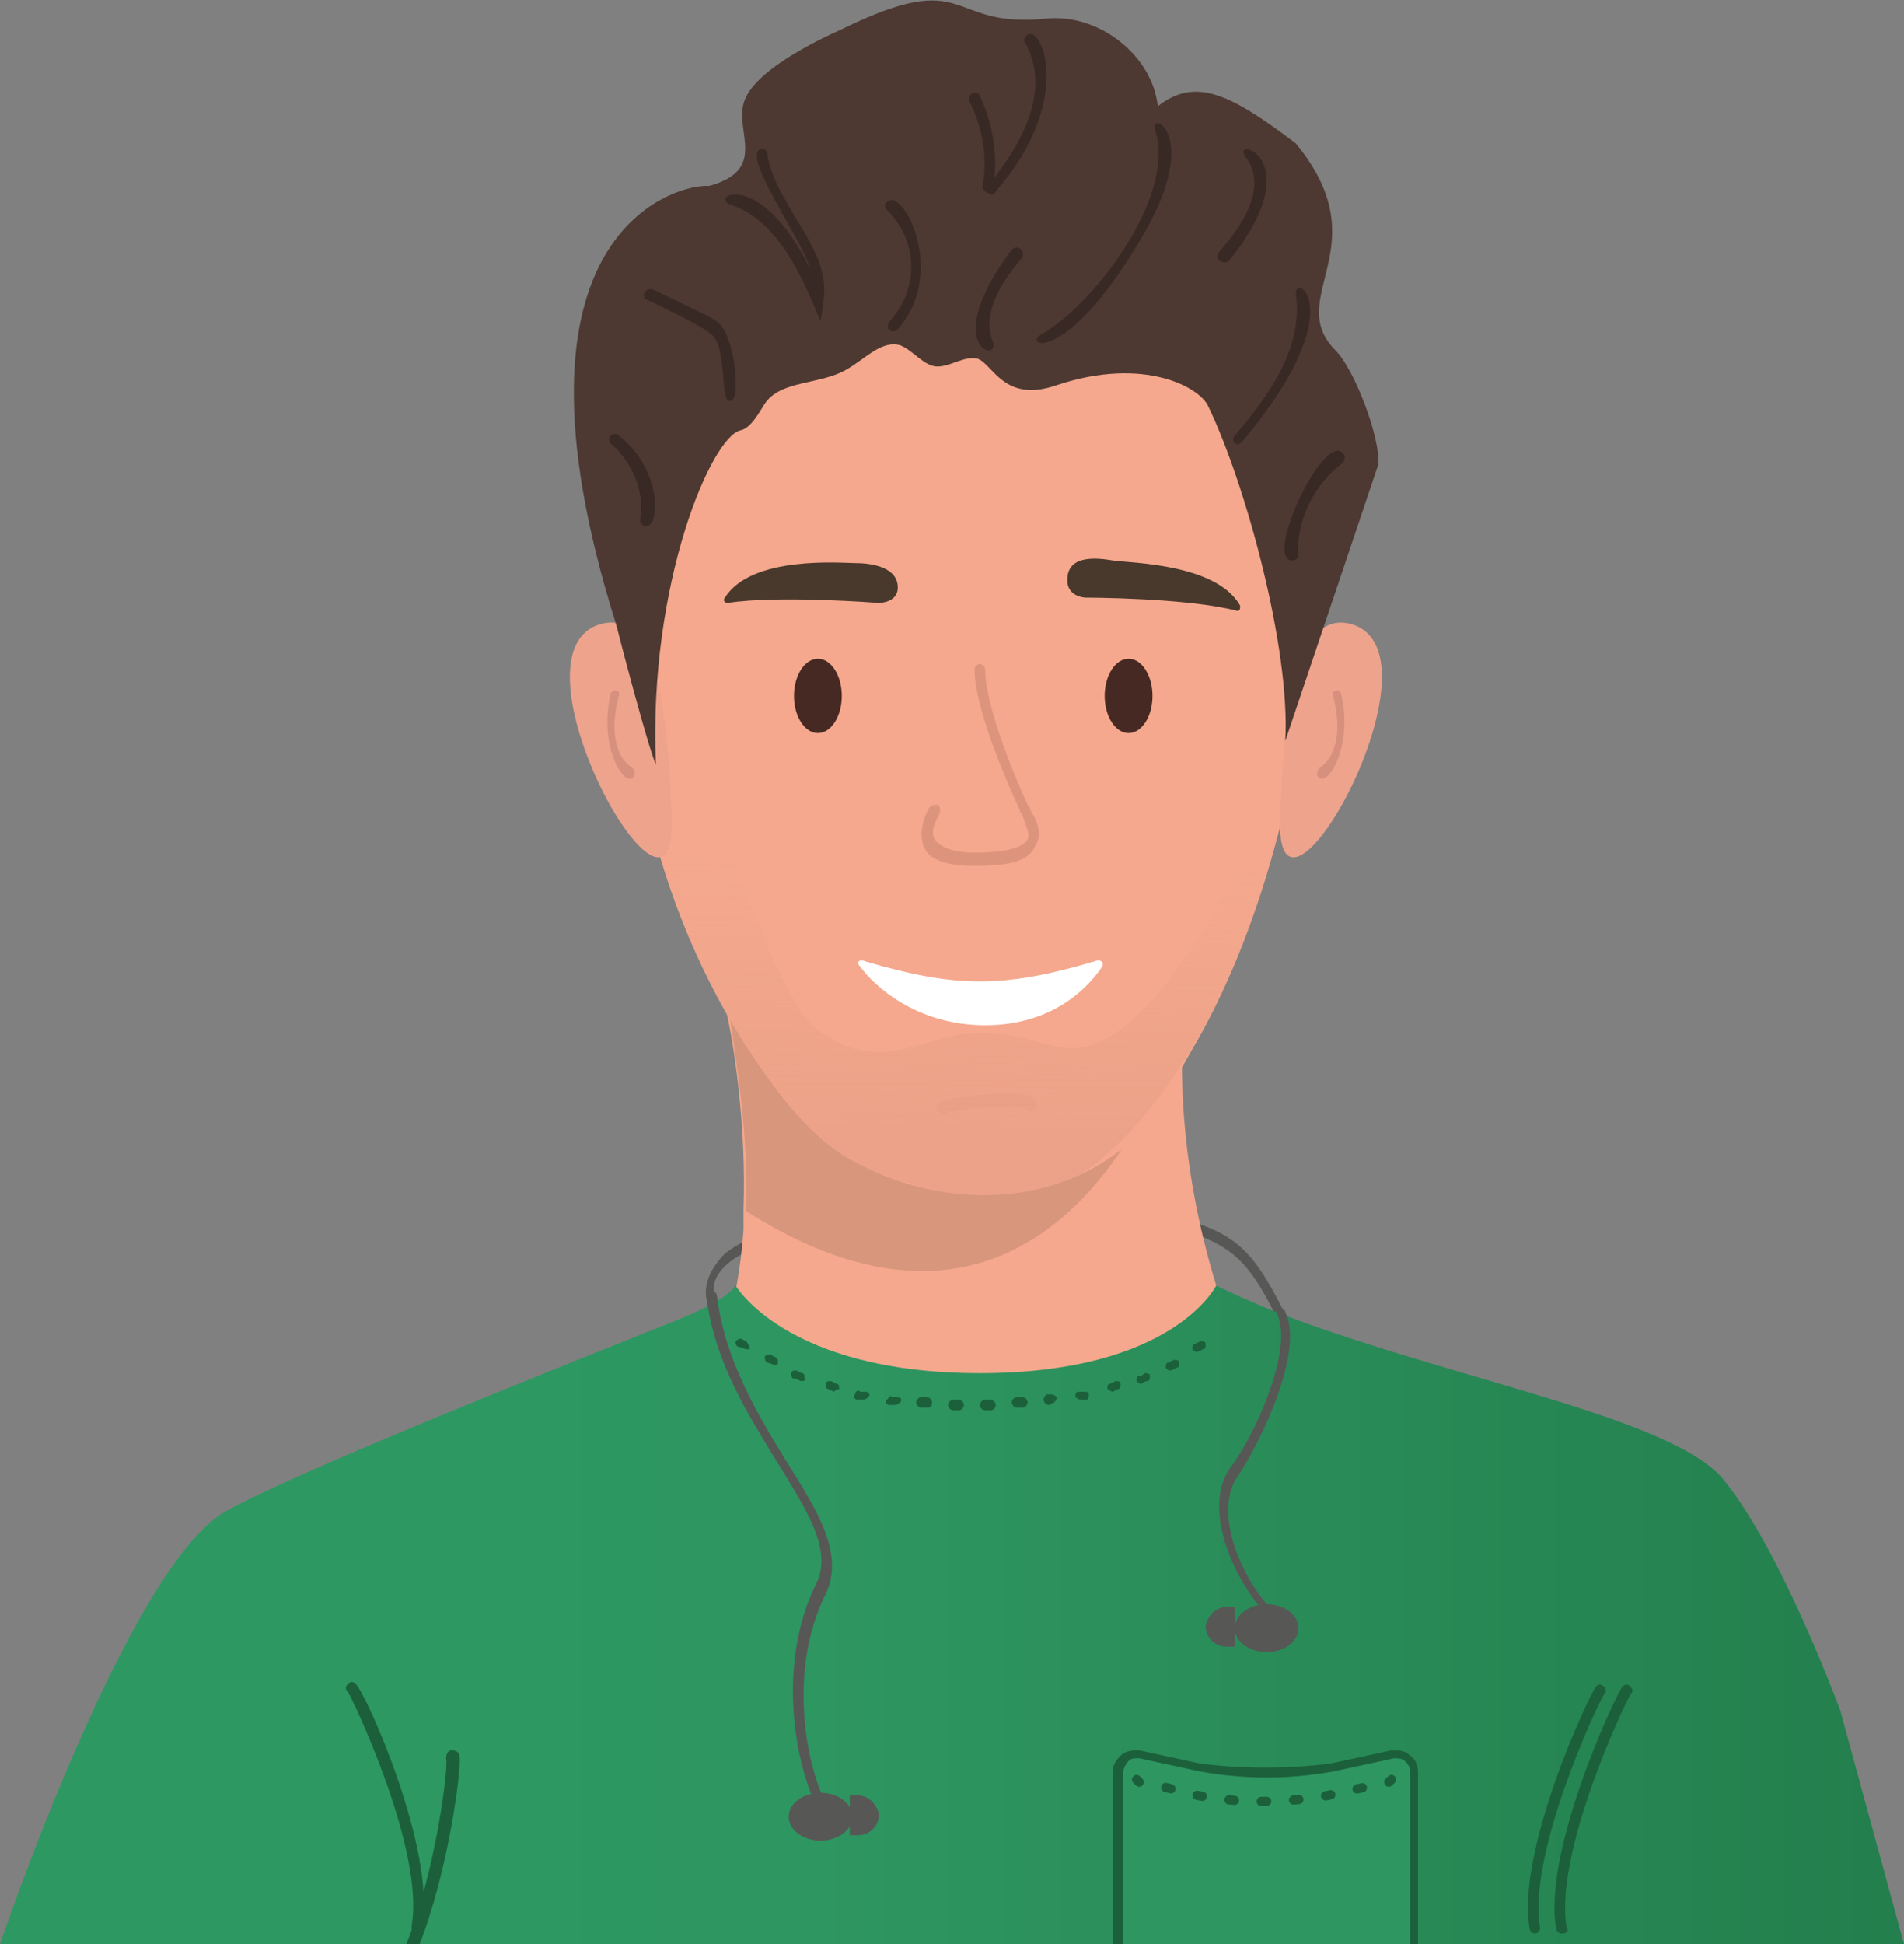 <?xml version="1.0" encoding="utf-8"?>
<!-- Generator: Adobe Illustrator 25.2.3, SVG Export Plug-In . SVG Version: 6.00 Build 0)  -->
<svg version="1.1" id="Layer_1" xmlns="http://www.w3.org/2000/svg" xmlns:xlink="http://www.w3.org/1999/xlink" x="0px" y="0px"
	 viewBox="0 0 71.7 73.2" style="enable-background:new 0 0 71.7 73.2;" xml:space="preserve">
<rect x="0" y="0" width="71.7" height="73.2" fill="#808080" stroke="none"/>
<style type="text/css">
	.st0{fill:#575756;}
	.st1{fill:#F5A88D;}
	.st2{fill:url(#SVGID_1_);}
	.st3{fill:#D8967D;}
	.st4{fill:#1C603B;}
	.st5{fill:#462922;}
	.st6{fill:#EEA38D;}
	.st7{opacity:0.2;}
	.st8{fill:#7C483C;}
	.st9{fill:#49382C;}
	.st10{fill:#4D3932;}
	.st11{fill:#392924;}
	.st12{fill:#FFFFFF;}
	.st13{fill:#2E9661;}
	.st14{fill:none;stroke:#1C603B;stroke-width:0.349;stroke-linecap:round;stroke-miterlimit:10;}
	.st15{fill:none;stroke:#1C603B;stroke-width:0.349;stroke-linecap:round;stroke-miterlimit:10;stroke-dasharray:0.203,1.013;}
	
		.st16{opacity:5.000000e-02;fill:none;stroke:#7C483C;stroke-width:0.474;stroke-linecap:round;stroke-miterlimit:10;enable-background:new    ;}
	.st17{opacity:0.3;fill:url(#SVGID_2_);enable-background:new    ;}
	.st18{fill:url(#SVGID_3_);}
	.st19{fill:url(#SVGID_4_);}
	.st20{fill:#EDA887;}
	.st21{fill:#D49974;}
	.st22{fill:#351E19;}
	.st23{opacity:0.5;fill:url(#SVGID_5_);enable-background:new    ;}
	.st24{opacity:0.5;fill:url(#SVGID_6_);enable-background:new    ;}
	.st25{fill:none;stroke:#AF7D61;stroke-width:0.403;stroke-linecap:round;stroke-miterlimit:10;}
	
		.st26{opacity:0.2;fill:none;stroke:#7C483C;stroke-width:0.402;stroke-linecap:round;stroke-miterlimit:10;enable-background:new    ;}
	.st27{fill:none;stroke:#353535;stroke-width:0.504;stroke-linecap:round;stroke-miterlimit:10;}
	.st28{fill:none;stroke:#353535;stroke-width:0.308;stroke-linecap:round;stroke-miterlimit:10;}
	.st29{fill:none;stroke:#351E19;stroke-width:0.306;stroke-linecap:round;stroke-miterlimit:10;}
	.st30{fill:none;stroke:url(#SVGID_7_);stroke-width:0.209;stroke-linecap:round;stroke-linejoin:round;stroke-miterlimit:10;}
	.st31{fill:none;stroke:#9E4E48;stroke-width:0.302;stroke-linecap:round;stroke-miterlimit:10;}
	.st32{fill:url(#SVGID_8_);}
	.st33{fill:url(#SVGID_9_);}
	.st34{fill:url(#SVGID_10_);}
	.st35{fill:url(#SVGID_11_);}
	.st36{fill:url(#SVGID_12_);}
	.st37{fill:url(#SVGID_13_);}
	.st38{opacity:0.8;fill:#9E4E48;enable-background:new    ;}
	.st39{fill:none;stroke:#303030;stroke-width:0.161;stroke-linecap:round;stroke-linejoin:round;stroke-miterlimit:10;}
	.st40{fill:url(#SVGID_14_);}
	.st41{fill:url(#SVGID_15_);}
	.st42{fill:url(#SVGID_16_);}
	.st43{fill:url(#SVGID_17_);}
	.st44{fill:url(#SVGID_18_);}
	.st45{fill:none;stroke:url(#SVGID_19_);stroke-width:0.101;stroke-linecap:round;stroke-miterlimit:10;}
	.st46{fill:none;stroke:url(#SVGID_20_);stroke-width:0.101;stroke-linecap:round;stroke-miterlimit:10;}
	.st47{fill:url(#SVGID_21_);}
	
		.st48{opacity:5.000000e-02;fill:none;stroke:#7C483C;stroke-width:0.478;stroke-linecap:round;stroke-miterlimit:10;enable-background:new    ;}
	.st49{opacity:0.15;}
	.st50{fill:#2A2220;}
	.st51{fill:#FFC050;}
	.st52{fill:#E0A038;}
	.st53{fill:#E2A139;}
	.st54{fill:#343633;}
	.st55{fill:#FFFFFC;}
	.st56{fill:#D08061;}
	.st57{fill:#B37658;}
	.st58{fill:#DDA06F;}
	.st59{opacity:0.3;enable-background:new    ;}
	.st60{clip-path:url(#SVGID_23_);fill:#D8967D;}
	.st61{clip-path:url(#SVGID_25_);fill:#D8967D;}
	.st62{clip-path:url(#SVGID_27_);fill:#D8967D;}
	.st63{fill:#2B3A6D;}
	.st64{opacity:0.5;fill:url(#SVGID_28_);enable-background:new    ;}
	.st65{opacity:0.5;fill:url(#SVGID_29_);enable-background:new    ;}
	
		.st66{opacity:5.000000e-02;fill:none;stroke:#7C483C;stroke-width:0.445;stroke-linecap:round;stroke-miterlimit:10;enable-background:new    ;}
	.st67{opacity:0.3;fill:#CD805F;enable-background:new    ;}
	.st68{fill:#076FB7;}
	.st69{fill:none;stroke:#0D456B;stroke-width:0.412;stroke-linecap:round;stroke-linejoin:round;stroke-miterlimit:10;}
	
		.st70{opacity:5.000000e-02;fill:none;stroke:#7C483C;stroke-width:0.49;stroke-linecap:round;stroke-miterlimit:10;enable-background:new    ;}
	.st71{fill:url(#SVGID_30_);}
	.st72{fill:#0D456B;}
	.st73{fill:#C6DBF0;}
	.st74{opacity:0.75;fill:url(#SVGID_31_);enable-background:new    ;}
	.st75{fill:url(#SVGID_32_);}
	
		.st76{opacity:0.2;fill:none;stroke:#7C483C;stroke-width:0.49;stroke-linecap:round;stroke-miterlimit:10;enable-background:new    ;}
	.st77{opacity:0.5;fill:url(#SVGID_33_);enable-background:new    ;}
	.st78{fill:#4D3933;}
	.st79{fill:url(#SVGID_34_);}
	.st80{opacity:0.5;}
	.st81{fill:#58403A;}
	.st82{fill:#B28025;}
	.st83{fill:none;stroke:#7C483C;stroke-width:0.38;stroke-linecap:round;stroke-miterlimit:10;}
	.st84{fill:url(#SVGID_35_);}
	.st85{opacity:0.5;fill:url(#SVGID_36_);enable-background:new    ;}
	.st86{opacity:0.5;fill:url(#SVGID_37_);enable-background:new    ;}
	.st87{fill:none;stroke:#9E4E48;stroke-width:0.285;stroke-linecap:round;stroke-miterlimit:10;}
	.st88{fill:url(#XMLID_95_);}
	.st89{fill:url(#SVGID_38_);}
	.st90{fill:none;stroke:url(#SVGID_39_);stroke-width:9.537996e-02;stroke-linecap:round;stroke-miterlimit:10;}
	.st91{fill:none;stroke:url(#SVGID_40_);stroke-width:9.537996e-02;stroke-linecap:round;stroke-miterlimit:10;}
	.st92{opacity:0.6;fill:#CD805F;enable-background:new    ;}
	
		.st93{opacity:0.5;fill:none;stroke:#58403A;stroke-width:0.477;stroke-linecap:round;stroke-linejoin:round;stroke-miterlimit:10;enable-background:new    ;}
	.st94{fill:#DADADA;}
	.st95{fill:#D59175;}
	.st96{fill:none;stroke:#58403A;stroke-width:0.477;stroke-linecap:round;stroke-linejoin:round;stroke-miterlimit:10;}
	.st97{fill:url(#SVGID_41_);stroke:#C6C6C6;stroke-width:2.861399e-02;stroke-linejoin:round;stroke-miterlimit:10;}
	.st98{fill:url(#SVGID_42_);stroke:url(#SVGID_43_);stroke-width:1.089;stroke-miterlimit:10;}
	.st99{fill:none;stroke:url(#SVGID_44_);stroke-width:0.195;stroke-linecap:round;stroke-linejoin:round;stroke-miterlimit:10;}
	.st100{fill:none;stroke:url(#SVGID_45_);stroke-width:0.25;stroke-linecap:round;stroke-miterlimit:10;}
	.st101{fill:url(#SVGID_46_);stroke:url(#SVGID_47_);stroke-width:1.089;stroke-miterlimit:10;}
	.st102{fill:none;stroke:url(#SVGID_48_);stroke-width:0.195;stroke-linecap:round;stroke-linejoin:round;stroke-miterlimit:10;}
	.st103{opacity:0.63;fill:url(#SVGID_49_);enable-background:new    ;}
	
		.st104{opacity:0.17;fill:none;stroke:url(#SVGID_50_);stroke-width:0.25;stroke-linecap:round;stroke-miterlimit:10;enable-background:new    ;}
	
		.st105{opacity:0.17;fill:none;stroke:url(#SVGID_51_);stroke-width:0.25;stroke-linecap:round;stroke-miterlimit:10;enable-background:new    ;}
	.st106{fill:url(#SVGID_52_);}
	.st107{fill:none;stroke:#5C362D;stroke-width:0.246;stroke-linecap:round;stroke-miterlimit:10;}
	.st108{fill:url(#SVGID_53_);}
	.st109{fill:url(#SVGID_54_);}
	.st110{opacity:0.45;fill:#7C483C;enable-background:new    ;}
	.st111{fill:url(#SVGID_55_);}
	.st112{fill:#9E4E48;}
	.st113{fill:none;stroke:#9D9D9C;stroke-width:0.448;stroke-linecap:round;stroke-miterlimit:10;}
	.st114{fill:none;stroke:#EDEDED;stroke-width:0.478;stroke-linecap:round;stroke-miterlimit:10;stroke-dasharray:0.274,1.371;}
	.st115{clip-path:url(#SVGID_57_);fill:#B99B6C;}
	.st116{clip-path:url(#SVGID_59_);fill:#B99B6C;}
	.st117{clip-path:url(#SVGID_61_);fill:#B99B6C;}
	.st118{clip-path:url(#SVGID_63_);fill:#B99B6C;}
	.st119{clip-path:url(#SVGID_65_);fill:#B99B6C;}
	.st120{clip-path:url(#SVGID_67_);fill:#B99B6C;}
	.st121{clip-path:url(#SVGID_69_);fill:#B99B6C;}
	.st122{clip-path:url(#SVGID_71_);fill:#B99B6C;}
	.st123{clip-path:url(#SVGID_73_);fill:#B99C6C;}
	.st124{clip-path:url(#SVGID_75_);fill:#BA9C6C;}
	.st125{clip-path:url(#SVGID_77_);fill:#BA9C6C;}
	.st126{clip-path:url(#SVGID_79_);fill:#BA9C6C;}
	.st127{clip-path:url(#SVGID_81_);fill:#BA9C6C;}
	.st128{clip-path:url(#SVGID_83_);fill:#BA9C6C;}
	.st129{clip-path:url(#SVGID_85_);fill:#BA9C6D;}
	.st130{clip-path:url(#SVGID_87_);fill:#BB9C6D;}
	.st131{clip-path:url(#SVGID_89_);fill:#BB9D6D;}
	.st132{clip-path:url(#SVGID_91_);fill:#BB9D6D;}
	.st133{clip-path:url(#SVGID_93_);fill:#BC9D6D;}
	.st134{clip-path:url(#SVGID_95_);fill:#BC9D6D;}
	.st135{clip-path:url(#SVGID_97_);fill:#BC9E6D;}
	.st136{clip-path:url(#SVGID_99_);fill:#BD9E6E;}
	.st137{clip-path:url(#SVGID_101_);fill:#BD9E6E;}
	.st138{clip-path:url(#SVGID_103_);fill:#BD9F6E;}
	.st139{clip-path:url(#SVGID_105_);fill:#BE9F6E;}
	.st140{clip-path:url(#SVGID_107_);fill:#BE9F6F;}
	.st141{clip-path:url(#SVGID_109_);fill:#BFA06F;}
	.st142{clip-path:url(#SVGID_111_);fill:#BFA06F;}
	.st143{clip-path:url(#SVGID_113_);fill:#C0A170;}
	.st144{clip-path:url(#SVGID_115_);fill:#C1A170;}
	.st145{clip-path:url(#SVGID_117_);fill:#C1A270;}
	.st146{clip-path:url(#SVGID_119_);fill:#C2A271;}
	.st147{clip-path:url(#SVGID_121_);fill:#C3A371;}
	.st148{clip-path:url(#SVGID_123_);fill:#C3A371;}
	.st149{clip-path:url(#SVGID_125_);fill:#C4A472;}
	.st150{clip-path:url(#SVGID_127_);fill:#C5A572;}
	.st151{clip-path:url(#SVGID_129_);fill:#C6A573;}
	.st152{clip-path:url(#SVGID_131_);fill:#C7A673;}
	.st153{clip-path:url(#SVGID_133_);fill:#C8A774;}
	.st154{clip-path:url(#SVGID_135_);fill:#C8A774;}
	.st155{clip-path:url(#SVGID_137_);fill:#C9A874;}
	.st156{clip-path:url(#SVGID_139_);fill:#CAA975;}
	.st157{clip-path:url(#SVGID_141_);fill:#CBAA75;}
	.st158{clip-path:url(#SVGID_143_);fill:#CCAA76;}
	.st159{clip-path:url(#SVGID_145_);fill:#CDAB77;}
	.st160{clip-path:url(#SVGID_147_);fill:#CEAC77;}
	.st161{clip-path:url(#SVGID_149_);fill:#CFAD78;}
	.st162{clip-path:url(#SVGID_151_);fill:#D0AE78;}
	.st163{clip-path:url(#SVGID_153_);fill:#D2AF79;}
	.st164{clip-path:url(#SVGID_155_);fill:#D3B079;}
	.st165{clip-path:url(#SVGID_157_);fill:#D4B17A;}
	.st166{clip-path:url(#SVGID_159_);fill:#D5B27B;}
	.st167{clip-path:url(#SVGID_161_);fill:#D6B37B;}
	.st168{clip-path:url(#SVGID_163_);fill:#D8B47C;}
	.st169{clip-path:url(#SVGID_165_);fill:#D9B57D;}
	.st170{clip-path:url(#SVGID_167_);fill:#DAB67D;}
	.st171{clip-path:url(#SVGID_169_);fill:#DCB77E;}
	.st172{clip-path:url(#SVGID_171_);fill:#DDB87F;}
	.st173{clip-path:url(#SVGID_173_);fill:#DFB980;}
	.st174{clip-path:url(#SVGID_175_);fill:#E0BA81;}
	.st175{clip-path:url(#SVGID_177_);fill:#E2BC81;}
	.st176{clip-path:url(#SVGID_179_);fill:#E3BD82;}
	.st177{clip-path:url(#SVGID_181_);fill:#E5BE83;}
	.st178{clip-path:url(#SVGID_183_);fill:#E5BE83;}
	.st179{clip-path:url(#SVGID_185_);fill:#E5BE83;}
	.st180{clip-path:url(#SVGID_187_);fill:#E4BD83;}
	.st181{clip-path:url(#SVGID_189_);fill:#E4BD82;}
	.st182{clip-path:url(#SVGID_191_);fill:#E3BD82;}
	.st183{clip-path:url(#SVGID_193_);fill:#E3BC82;}
	.st184{clip-path:url(#SVGID_195_);fill:#E2BC81;}
	.st185{clip-path:url(#SVGID_197_);fill:#E2BB81;}
	.st186{clip-path:url(#SVGID_199_);fill:#E1BB81;}
	.st187{clip-path:url(#SVGID_201_);fill:#E0BA81;}
	.st188{clip-path:url(#SVGID_203_);fill:#E0BA80;}
	.st189{clip-path:url(#SVGID_205_);fill:#DFB980;}
	.st190{clip-path:url(#SVGID_207_);fill:#DFB980;}
	.st191{clip-path:url(#SVGID_209_);fill:#DEB87F;}
	.st192{clip-path:url(#SVGID_211_);fill:#DDB87F;}
	.st193{clip-path:url(#SVGID_213_);fill:#DDB77F;}
	.st194{clip-path:url(#SVGID_215_);fill:#DCB77E;}
	.st195{clip-path:url(#SVGID_217_);fill:#DBB67E;}
	.st196{clip-path:url(#SVGID_219_);fill:#DBB67E;}
	.st197{clip-path:url(#SVGID_221_);fill:#DAB57D;}
	.st198{clip-path:url(#SVGID_223_);fill:#D9B57D;}
	.st199{clip-path:url(#SVGID_225_);fill:#D9B47C;}
	.st200{clip-path:url(#SVGID_227_);fill:#D8B47C;}
	.st201{clip-path:url(#SVGID_229_);fill:#D7B37C;}
	.st202{clip-path:url(#SVGID_231_);fill:#D6B37B;}
	.st203{clip-path:url(#SVGID_233_);fill:#D6B27B;}
	.st204{clip-path:url(#SVGID_235_);fill:#D5B17B;}
	.st205{clip-path:url(#SVGID_237_);fill:#D4B17A;}
	.st206{clip-path:url(#SVGID_239_);fill:#D4B07A;}
	.st207{clip-path:url(#SVGID_241_);fill:#D3B079;}
	.st208{clip-path:url(#SVGID_243_);fill:#D2AF79;}
	.st209{clip-path:url(#SVGID_245_);fill:#D1AF79;}
	.st210{clip-path:url(#SVGID_247_);fill:#D1AE78;}
	.st211{clip-path:url(#SVGID_249_);fill:#D0AD78;}
	.st212{clip-path:url(#SVGID_251_);fill:#CFAD78;}
	.st213{clip-path:url(#SVGID_253_);fill:#CEAC77;}
	.st214{clip-path:url(#SVGID_255_);fill:#CEAC77;}
	.st215{clip-path:url(#SVGID_257_);fill:#CDAB76;}
	.st216{clip-path:url(#SVGID_259_);fill:#CCAA76;}
	.st217{clip-path:url(#SVGID_261_);fill:#CBAA76;}
	.st218{clip-path:url(#SVGID_263_);fill:#CBA975;}
	.st219{clip-path:url(#SVGID_265_);fill:#CAA975;}
	.st220{clip-path:url(#SVGID_267_);fill:#C9A874;}
	.st221{clip-path:url(#SVGID_269_);fill:#C8A774;}
	.st222{clip-path:url(#SVGID_271_);fill:#C8A774;}
	.st223{clip-path:url(#SVGID_273_);fill:#C7A673;}
	.st224{clip-path:url(#SVGID_275_);fill:#C6A573;}
	.st225{clip-path:url(#SVGID_277_);fill:#C5A572;}
	.st226{clip-path:url(#SVGID_279_);fill:#C4A472;}
	.st227{clip-path:url(#SVGID_281_);fill:#C3A371;}
	.st228{clip-path:url(#SVGID_283_);fill:#C3A371;}
	.st229{clip-path:url(#SVGID_285_);fill:#C2A270;}
	.st230{clip-path:url(#SVGID_287_);fill:#C1A170;}
	.st231{clip-path:url(#SVGID_289_);fill:#C0A170;}
	.st232{clip-path:url(#SVGID_291_);fill:#BFA06F;}
	.st233{clip-path:url(#SVGID_293_);fill:#BE9F6F;}
	.st234{clip-path:url(#SVGID_295_);fill:#BD9F6E;}
	.st235{clip-path:url(#SVGID_297_);fill:#BD9E6E;}
	.st236{clip-path:url(#SVGID_299_);fill:#BC9D6D;}
	.st237{clip-path:url(#SVGID_301_);fill:#BB9D6D;}
	.st238{clip-path:url(#SVGID_303_);fill:#BA9C6C;}
	.st239{clip-path:url(#SVGID_305_);fill:#B99B6C;}
	.st240{fill:url(#SVGID_306_);}
	.st241{opacity:0.1;fill:#2A2220;enable-background:new    ;}
	.st242{fill:url(#SVGID_307_);}
	.st243{opacity:0.45;fill:url(#SVGID_308_);enable-background:new    ;}
	.st244{fill:url(#SVGID_309_);}
	.st245{fill:url(#SVGID_310_);}
	.st246{opacity:0.83;fill:#7C483C;enable-background:new    ;}
	.st247{fill:url(#SVGID_311_);}
	.st248{fill:#EDEDED;}
	.st249{opacity:0.1;}
	.st250{fill:none;stroke:#EDEDED;stroke-width:0.468;stroke-linecap:round;stroke-miterlimit:10;}
	.st251{fill:none;stroke:#EDEDED;stroke-width:0.468;stroke-linecap:round;stroke-miterlimit:10;stroke-dasharray:0.267,1.335;}
	.st252{fill:url(#SVGID_312_);}
	.st253{fill:none;stroke:url(#SVGID_313_);stroke-width:0.148;stroke-linecap:round;stroke-linejoin:round;stroke-miterlimit:10;}
	.st254{fill:none;stroke:url(#SVGID_314_);stroke-width:0.148;stroke-linecap:round;stroke-linejoin:round;stroke-miterlimit:10;}
	.st255{fill:url(#SVGID_315_);}
	.st256{fill:url(#SVGID_316_);}
	.st257{fill:url(#SVGID_317_);}
	.st258{fill:#F3D09C;}
</style>
<g>
	<path class="st0" d="M49.5,52.4c-0.1,0-0.1,0-0.2-0.1l-0.1-0.2c-0.3-0.7-0.6-1.3-0.8-1.8c-1.1-2.4-1.7-3.2-3.3-3.8
		c-1.8-0.7-14.5-1.4-17.6,1c-0.5,0.4-0.7,0.8-0.6,1.3c0,0.1-0.1,0.2-0.1,0.2c-0.1,0-0.2-0.1-0.2-0.1c-0.1-0.6,0.2-1.2,0.7-1.7
		c3.2-2.6,16-1.8,17.9-1.1c1.7,0.6,2.3,1.5,3.5,4c0.2,0.5,0.5,1.1,0.8,1.8l0.1,0.2C49.7,52.2,49.6,52.3,49.5,52.4
		C49.5,52.3,49.5,52.4,49.5,52.4z"/>
</g>
<path class="st1" d="M48.5,54.6c0,0-27.7,1.8-23.2-1.5c1.8-1.3,2.5-4,2.7-6.8c0-0.2,0-0.4,0-0.7v-0.1c0.1-2.9-0.3-5.8-0.6-7.2
	c-0.1-0.5-0.2-0.8-0.2-0.8s1.3-0.7,3.2-1.4c0.3-0.1,0.7-0.3,1-0.4c0.1-0.1,0.3-0.1,0.4-0.2c5.1-1.9,12.7-3.9,12.8,1.5
	c0,0.2,0,0.5,0,0.8C43.8,47.3,48.5,54.6,48.5,54.6z"/>
<linearGradient id="SVGID_1_" gradientUnits="userSpaceOnUse" x1="0" y1="1075.236" x2="71.7" y2="1075.236" gradientTransform="matrix(1 0 0 1 0 -1014.436)">
	<stop  offset="0.265" style="stop-color:#2D9861"/>
	<stop  offset="0.427" style="stop-color:#2E9661"/>
	<stop  offset="1" style="stop-color:#237F4D"/>
</linearGradient>
<path class="st2" d="M69.3,64.4c0,0-2.2-6-4.4-8.7c-2-2.4-10.5-3.8-17.1-6.4c-0.7-0.3-1.4-0.6-2-0.9c0,0-1.6,3.3-8.9,3.3
	s-9.2-3.3-9.2-3.3s-0.2,0.5-2.2,1.3c-5,2-14.3,5.7-17,7.2C4.8,59,0,73.2,0,73.2h71.7L69.3,64.4z"/>
<path class="st3" d="M44.1,39.5c0,0-4.2,13.6-16,6.1c0.1-2.9-0.4-5.8-0.6-7.2c-0.1-0.5-0.2-0.8-0.2-0.8s1.4-0.7,3.4-1.4
	c0.3-0.1,0.7-0.3,1.1-0.4c0.1-0.1,0.3-0.1,0.4-0.2l11.2,3.8L44.1,39.5z"/>
<g>
	<path class="st4" d="M15.7,72.8L15.7,72.8c-0.2,0-0.2-0.1-0.2-0.3c0.5-2.8-2.2-8.5-2.4-8.8c-0.1-0.1-0.1-0.2,0-0.3s0.2-0.1,0.3,0
		c0.4,0.4,3,6.2,2.5,9.1C15.9,72.7,15.8,72.8,15.7,72.8z"/>
</g>
<g>
	<path class="st4" d="M57.8,72.8c-0.1,0-0.2-0.1-0.2-0.2c-0.5-2.9,2.2-8.7,2.5-9.1c0.1-0.1,0.2-0.1,0.3,0s0.1,0.2,0,0.3
		c-0.2,0.3-2.9,6-2.4,8.8C58,72.7,57.9,72.8,57.8,72.8L57.8,72.8z"/>
</g>
<g>
	<path class="st4" d="M58.8,72.8c-0.1,0-0.2-0.1-0.2-0.2c-0.5-2.9,2.2-8.7,2.5-9.1c0.1-0.1,0.2-0.1,0.3,0s0.1,0.2,0,0.3
		c-0.2,0.3-2.9,6-2.4,8.8C59.1,72.7,59,72.8,58.8,72.8L58.8,72.8z"/>
</g>
<g>
	<path class="st0" d="M47.7,60.8C47.7,60.8,47.6,60.8,47.7,60.8c-1.3-1.4-2.4-4-1.4-5.5c1-1.3,2.4-4.5,1.8-5.8c0-0.1,0-0.2,0.1-0.2
		s0.2,0,0.2,0.1c0.7,1.4-0.8,4.7-1.8,6.2c-0.9,1.3,0.1,3.7,1.2,4.9C47.9,60.6,47.9,60.7,47.7,60.8C47.8,60.8,47.7,60.8,47.7,60.8z"
		/>
</g>
<g>
	<path class="st0" d="M30.9,68c-0.1,0-0.1,0-0.2-0.1c-0.8-1.7-1.4-5.3,0-8.2c0.7-1.3-0.3-2.8-1.4-4.6s-2.4-3.8-2.7-6.3
		c0-0.1,0.1-0.2,0.2-0.2s0.2,0.1,0.2,0.2c0.3,2.4,1.5,4.4,2.6,6.2c1.2,1.9,2.2,3.5,1.5,5c-1.4,2.8-0.8,6.3,0,7.9
		C31,67.9,31,68,30.9,68L30.9,68z"/>
</g>
<ellipse class="st0" cx="47.7" cy="61.3" rx="1.2" ry="0.9"/>
<ellipse class="st0" cx="30.9" cy="68.4" rx="1.2" ry="0.9"/>
<path class="st0" d="M46.2,60.5h0.3V62h-0.3c-0.4,0-0.8-0.3-0.8-0.8l0,0C45.5,60.8,45.8,60.5,46.2,60.5z"/>
<path class="st0" d="M32.3,67.6H32v1.5h0.3c0.4,0,0.8-0.3,0.8-0.8l0,0C33,67.9,32.7,67.6,32.3,67.6z"/>
<g id="XMLID_73_">
	<path id="XMLID_74_" class="st1" d="M47.5,13.4c-2.1-3.7-3.9-6-10.3-6.3C29.7,6.8,25,11.5,23.9,19.8c-1.2,9.4,2,16.7,5.1,20.9
		c1.3,1.8,2.4,2.7,3.5,3.2c3.2,1.6,7,1.5,9.7-0.6c1.1-0.9,1.8-2.2,2.7-3.8C49.1,32.4,51.1,19.7,47.5,13.4z"/>
</g>
<ellipse class="st5" cx="30.8" cy="26.2" rx="0.9" ry="1.4"/>
<ellipse class="st5" cx="42.5" cy="26.2" rx="0.9" ry="1.4"/>
<g>
	<g id="XMLID_71_">
		<path id="XMLID_72_" class="st6" d="M22.6,23.5c2.4-0.7,2.6,4.7,2.7,7.4C25.4,36.2,18.9,24.6,22.6,23.5z"/>
	</g>
	<g id="XMLID_69_" class="st7">
		<path id="XMLID_70_" class="st8" d="M23,26.1c0.1-0.2,0.4-0.1,0.3,0.1c-0.4,1.5,0,2.4,0.5,2.7c0.1,0.1,0.1,0.2,0.1,0.3
			C23.6,29.8,22.5,28.2,23,26.1z"/>
	</g>
</g>
<g>
	<g id="XMLID_67_">
		<path id="XMLID_68_" class="st6" d="M50.9,23.5c-2.4-0.7-2.6,4.7-2.7,7.4C48.1,36.2,54.6,24.6,50.9,23.5z"/>
	</g>
	<g id="XMLID_65_" class="st7">
		<path id="XMLID_66_" class="st8" d="M50.5,26.1c-0.1-0.2-0.4-0.1-0.3,0.1c0.4,1.5,0,2.4-0.5,2.7c-0.1,0.1-0.1,0.2-0.1,0.3
			C49.9,29.8,51,28.2,50.5,26.1z"/>
	</g>
</g>
<path class="st9" d="M40.9,22.5c0,0-0.8,0-0.7-0.8s1.1-0.7,1.7-0.6s3.9,0.1,4.8,1.7c0,0.1,0,0.2-0.1,0.2
	C44.7,22.5,40.9,22.5,40.9,22.5z"/>
<path class="st9" d="M33.1,22.7c0,0,0.8,0,0.7-0.7s-1.1-0.8-1.6-0.8s-3.9-0.3-4.9,1.3c-0.1,0.1,0,0.2,0.1,0.2
	C29.3,22.4,33.1,22.7,33.1,22.7z"/>
<g class="st7">
	<path class="st8" d="M36.7,32.6c-1,0-1.7-0.2-1.9-0.7c-0.3-0.7,0.2-1.5,0.2-1.5c0.1-0.1,0.2-0.1,0.3-0.1s0.1,0.2,0.1,0.3
		c-0.1,0.2-0.4,0.7-0.2,1s0.7,0.5,1.5,0.5c1.5,0,1.9-0.3,2-0.5s-0.1-0.6-0.2-0.9c0-0.1-0.1-0.1-0.1-0.2c-0.6-1.3-1.7-3.9-1.7-5.3
		c0-0.1,0.1-0.2,0.2-0.2s0.2,0.1,0.2,0.2c0,1.3,1,3.8,1.6,5.1c0,0,0.1,0.1,0.1,0.2c0.2,0.3,0.5,0.9,0.2,1.3
		C38.8,32.4,38.1,32.6,36.7,32.6z"/>
</g>
<g id="XMLID_40_">
	<path id="XMLID_64_" class="st10" d="M27.9,16.2c0.4-0.1,0.7-0.7,0.9-1c0.6-0.9,2.1-0.7,3.1-1.3c0.7-0.4,1.3-1.1,2-0.9
		c0.5,0.2,0.9,0.8,1.4,0.8s1-0.4,1.5-0.3c0.6,0.2,1,1.7,3,1c3.3-1.1,5.4,0.1,5.7,0.8c1.4,2.9,3.1,9.1,2.9,12.6l3.5-10.4
		c0.1-1-0.9-3.6-1.6-4.3c-2-2,1.7-3.9-1.5-7.8C46.3,3.5,45,2.9,43.6,4c-0.2-1.9-2.2-3.5-4.2-3.3c-3.8,0.4-2.8-2-7.7,0.4
		c-0.9,0.4-3.4,1.6-3.7,2.8C27.7,5,28.9,6.4,26.7,7c-1.1-0.1-8.2,1.6-3.5,16.5c0.2,0.8,1.2,4.6,1.5,5.3C24.4,22,26.8,16.4,27.9,16.2
		z"/>
	<g id="XMLID_41_">
		<g id="XMLID_62_">
			<path id="XMLID_63_" class="st11" d="M30.9,12.1c-0.7-1.7-1.6-3.8-3.4-4.4c-0.8-0.3,1.1-1.4,3,2.4c-0.3-1.1-2.7-4.4-1.8-4.5
				c0.1,0,0.2,0.1,0.2,0.2c0.1,0.8,0.6,1.6,1,2.3C31.3,10.3,31.1,10.8,30.9,12.1z"/>
		</g>
		<g id="XMLID_60_">
			<path id="XMLID_61_" class="st11" d="M39.2,12.6c2.1-1.2,5.1-5.3,4.3-7.7c-0.3-0.8,1.9,0.1-0.6,4.2C40.1,13.8,38.5,13,39.2,12.6z
				"/>
		</g>
		<g id="XMLID_58_">
			<path id="XMLID_59_" class="st11" d="M26.8,12.6c-0.3-0.3-2-1.1-2.4-1.3c-0.3-0.1-0.1-0.5,0.2-0.4c1.6,0.8,2.2,1,2.5,1.3
				c0.6,0.6,0.8,2.9,0.4,2.9C27.1,15.2,27.4,13.1,26.8,12.6z"/>
		</g>
		<g id="XMLID_56_">
			<path id="XMLID_57_" class="st11" d="M37.2,7c1.3-1.6,2.4-3.6,1.4-5.4c-0.1-0.1,0-0.2,0.1-0.3c0.6-0.3,1.7,2.6-1.2,5.9
				C37.4,7.5,37,7.2,37.2,7z"/>
		</g>
		<g id="XMLID_54_">
			<path id="XMLID_55_" class="st11" d="M33.5,12.1c1.1-1.2,1.1-3-0.1-4.2c-0.1-0.1-0.1-0.2,0-0.3c0.6-0.6,2.3,2.7,0.4,4.8
				C33.6,12.6,33.3,12.4,33.5,12.1z"/>
		</g>
		<g id="XMLID_52_">
			<path id="XMLID_53_" class="st11" d="M38.1,9.4c0.2-0.2,0.5,0,0.4,0.3c-0.6,0.7-1.6,2-1.1,3.2C37.6,13.7,35.4,13,38.1,9.4z"/>
		</g>
		<g id="XMLID_50_">
			<path id="XMLID_51_" class="st11" d="M46.5,16.4c1.1-1.3,2.6-3.2,2.3-5.3c-0.1-0.9,2.2,0.5-2,5.5C46.6,16.9,46.3,16.6,46.5,16.4z
				"/>
		</g>
		<g id="XMLID_48_">
			<path id="XMLID_49_" class="st11" d="M45.9,9.5c0.5-0.6,2-2.3,1-3.6c-0.6-0.8,2.5,0-0.6,3.9C46.1,10,45.7,9.8,45.9,9.5z"/>
		</g>
		<g id="XMLID_46_">
			<path id="XMLID_47_" class="st11" d="M37,7c0.2-1.1,0-2.2-0.5-3.2c-0.1-0.3,0.3-0.4,0.4-0.2c0.5,1.1,0.7,2.3,0.5,3.4
				C37.4,7.4,37,7.3,37,7z"/>
		</g>
		<g id="XMLID_44_">
			<path id="XMLID_45_" class="st11" d="M24.3,19.8c-0.1,0-0.2-0.1-0.2-0.2c0.2-1.1-0.3-2.2-1.1-2.9c-0.2-0.2,0.1-0.5,0.3-0.3
				C24.9,17.6,24.9,19.9,24.3,19.8z"/>
		</g>
		<g id="XMLID_42_">
			<path id="XMLID_43_" class="st11" d="M50.6,17.1c0.1,0.1,0,0.2,0,0.3c-1.1,0.8-1.8,2.2-1.7,3.5c0,0.1-0.1,0.2-0.2,0.2
				C47.5,21.2,49.9,16.1,50.6,17.1z"/>
		</g>
	</g>
</g>
<g>
	<path class="st12" d="M32.6,36.2c3.4,1,5.2,1,8.6,0c0.2-0.1,0.4,0,0.3,0.2c-0.4,0.6-1.7,2.2-4.4,2.2c-2.6,0-4.2-1.5-4.7-2.2
		C32.2,36.2,32.4,36.1,32.6,36.2z"/>
</g>
<path class="st13" d="M53.1,73.2v-2v-4.5c0-0.4-0.3-0.7-0.7-0.6l-2.3,0.5c-1.6,0.3-3.3,0.3-5,0l-2.3-0.5c-0.4-0.1-0.7,0.2-0.7,0.6
	v4.5v2H53.1z"/>
<g>
	<g>
		<g>
			<line class="st14" x1="42.8" y1="67" x2="42.9" y2="67.1"/>
			<path class="st15" d="M43.9,67.3l1.2,0.3c1.6,0.3,3.2,0.3,4.9,0l1.8-0.4"/>
			<line class="st14" x1="52.3" y1="67.1" x2="52.4" y2="67"/>
		</g>
	</g>
</g>
<g>
	<path class="st4" d="M37.1,53.1c-0.1,0-0.2-0.1-0.2-0.2c0-0.1,0.1-0.2,0.2-0.2h0.2l0,0c0.1,0,0.2,0.1,0.2,0.2
		c0,0.1-0.1,0.2-0.2,0.2H37.1L37.1,53.1z M36.1,53.1L36.1,53.1h-0.2c-0.1,0-0.2-0.1-0.2-0.2s0.1-0.2,0.2-0.2h0.2
		c0.1,0,0.2,0.1,0.2,0.2S36.2,53.1,36.1,53.1z M38.3,53c-0.1,0-0.2-0.1-0.2-0.2c0-0.1,0.1-0.2,0.2-0.2h0.2c0.1,0,0.2,0.1,0.2,0.2
		c0,0.1-0.1,0.2-0.2,0.2H38.3L38.3,53z M34.9,53L34.9,53h-0.2c-0.1,0-0.2-0.1-0.2-0.2c0-0.1,0.1-0.2,0.2-0.2h0.2
		c0.1,0,0.2,0.1,0.2,0.2C35.1,53,35,53,34.9,53z M39.5,52.9c-0.1,0-0.2-0.1-0.2-0.2c0-0.1,0.1-0.2,0.1-0.2h0.2
		c0.1,0,0.2,0.1,0.2,0.1c0,0.1-0.1,0.2-0.1,0.2L39.5,52.9L39.5,52.9z M33.7,52.9L33.7,52.9h-0.2c-0.1,0-0.2-0.1-0.1-0.2
		s0.1-0.2,0.2-0.1h0.2c0.1,0,0.2,0.1,0.1,0.2C33.9,52.8,33.8,52.9,33.7,52.9z M40.7,52.7c-0.1,0-0.2-0.1-0.2-0.1
		c0-0.1,0-0.2,0.1-0.2h0.2c0.1,0,0.2,0,0.2,0.1s0,0.2-0.1,0.2H40.7L40.7,52.7z M32.5,52.7L32.5,52.7h-0.2c-0.1,0-0.2-0.1-0.1-0.2
		c0-0.1,0.1-0.2,0.2-0.1h0.2c0.1,0,0.2,0.1,0.1,0.2C32.7,52.6,32.6,52.7,32.5,52.7z M41.9,52.4c-0.1,0-0.1-0.1-0.2-0.1
		c0-0.1,0-0.2,0.1-0.2L42,52c0.1,0,0.2,0,0.2,0.1s0,0.2-0.1,0.2L41.9,52.4L41.9,52.4z M31.4,52.4C31.4,52.4,31.3,52.4,31.4,52.4
		l-0.2-0.1c-0.1,0-0.1-0.1-0.1-0.2c0-0.1,0.1-0.1,0.2-0.1l0.2,0.1c0.1,0,0.1,0.1,0.1,0.2C31.5,52.3,31.4,52.4,31.4,52.4z M43,52.1
		c-0.1,0-0.1,0-0.2-0.1c0-0.1,0-0.2,0.1-0.2s0.1,0,0.2-0.1c0.1,0,0.2,0,0.2,0.1s0,0.2-0.1,0.2C43.2,52,43.1,52,43,52.1L43,52.1z
		 M30.2,52L30.2,52c-0.1,0-0.2-0.1-0.3-0.1s-0.1-0.1-0.1-0.2c0-0.1,0.1-0.1,0.2-0.1l0.2,0.1c0.1,0,0.1,0.1,0.1,0.2
		C30.4,51.9,30.3,52,30.2,52z M44.1,51.6c-0.1,0-0.1,0-0.2-0.1c0-0.1,0-0.2,0.1-0.2l0.2-0.1c0.1,0,0.2,0,0.2,0.1s0,0.2-0.1,0.2
		L44.1,51.6C44.1,51.5,44.1,51.6,44.1,51.6z M29.2,51.4C29.1,51.4,29.1,51.4,29.2,51.4l-0.3-0.1c-0.1,0-0.1-0.2-0.1-0.2
		C28.8,51,29,51,29,51l0.2,0.1c0.1,0,0.1,0.2,0.1,0.2C29.3,51.4,29.2,51.4,29.2,51.4z M45.1,50.9c-0.1,0-0.1,0-0.2-0.1
		c0-0.1,0-0.2,0.1-0.2l0.2-0.1c0.1,0,0.2,0,0.2,0.1s0,0.2-0.1,0.2L45.1,50.9C45.2,50.9,45.1,50.9,45.1,50.9z M28.1,50.8L28.1,50.8
		l-0.3-0.1c-0.1,0-0.1-0.2-0.1-0.2c0.1-0.1,0.2-0.1,0.2-0.1l0.2,0.1c0.1,0.1,0.1,0.2,0.1,0.2C28.3,50.8,28.2,50.8,28.1,50.8z"/>
</g>
<path class="st16" d="M35.5,41.7c0.8-0.2,1.7-0.3,2.5-0.3c0.3,0,0.6,0,0.8,0.2"/>
<path class="st4" d="M42.3,73.2v-6.5c0-0.1,0.1-0.3,0.2-0.4c0.1-0.1,0.2-0.1,0.4-0.1l2.3,0.5c1.7,0.3,3.3,0.3,5,0l2.3-0.5
	c0.1,0,0.3,0,0.4,0.1c0.1,0.1,0.2,0.2,0.2,0.4v6.5h0.3v-6.5c0-0.2-0.1-0.5-0.3-0.6c-0.2-0.2-0.4-0.2-0.7-0.2l-2.3,0.5
	c-1.6,0.2-3.3,0.2-4.9,0l-2.3-0.5c-0.2,0-0.5,0-0.7,0.2s-0.3,0.4-0.3,0.6v6.5H42.3z"/>
<linearGradient id="SVGID_2_" gradientUnits="userSpaceOnUse" x1="36.132" y1="1058.659" x2="36.297" y2="1046.081" gradientTransform="matrix(1 0 0 1 0 -1014.436)">
	<stop  offset="0.144" style="stop-color:#D8967D"/>
	<stop  offset="0.957" style="stop-color:#D8967D;stop-opacity:0"/>
</linearGradient>
<path class="st17" d="M32.1,43.7c3,1.5,6.8,2.1,9.3,0c3.2-2.6,6.7-9,7.2-15.9c0-0.2-0.1-1.4-0.1-1.6c-1.3,1.4-0.9,3.6-1.5,5.4
	c-0.2,0.7-2.3,5.4-5,7.3c-2,1.3-2.7-0.1-5.3,0c-1.8,0-3.6,1.7-6-0.2c-1.2-0.9-3.3-6.7-3.5-8.1c-0.1-0.4-0.1-0.9-0.2-1.3
	c-0.3-0.8-0.7-1.4-1.3-1.9l-1.6-0.1C24.9,36.1,29.4,42.3,32.1,43.7z"/>
<path class="st4" d="M15.3,73.2h0.5c1.1-2.8,1.6-6.7,1.5-7.1c0-0.1-0.1-0.2-0.3-0.2c-0.1,0-0.2,0.1-0.2,0.3
	C16.9,66.5,16.4,70.5,15.3,73.2z"/>
</svg>
